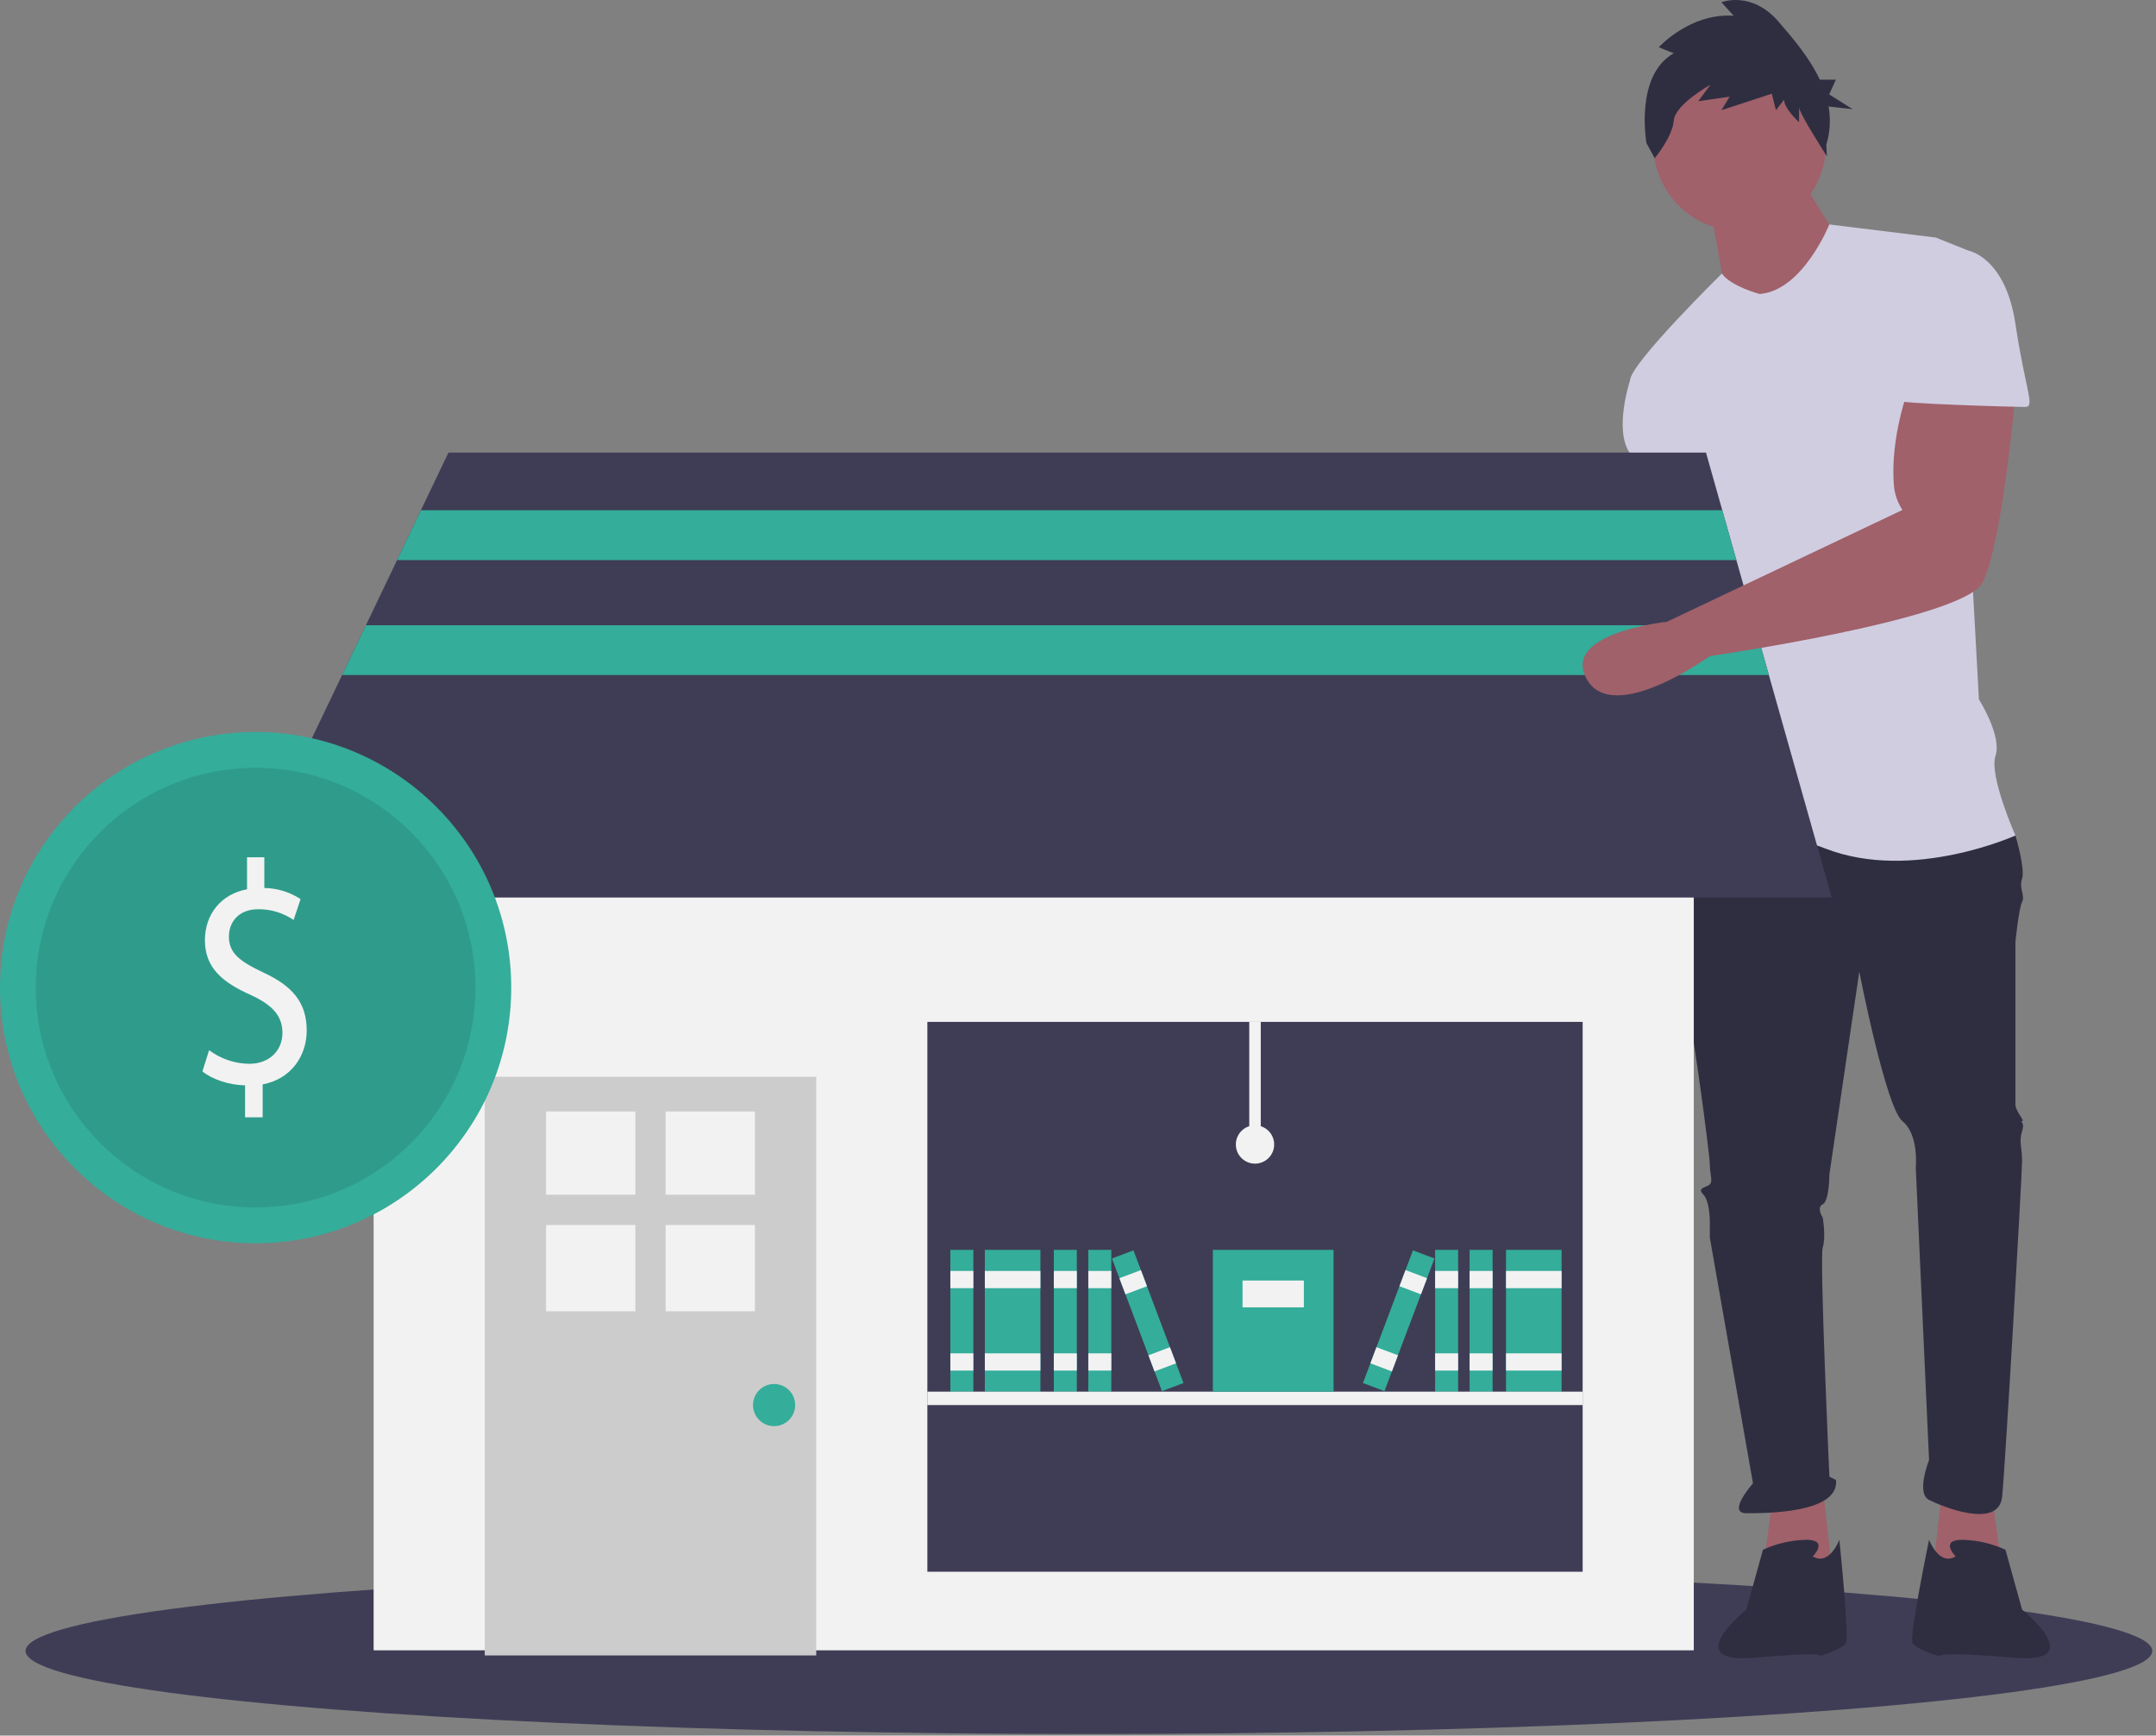 <svg xmlns="http://www.w3.org/2000/svg" width="518" height="417" viewBox="0 0 518 417">
    <rect x="0" y="0" width="518" height="417" fill="#808080" stroke="none"/>
    <g fill="none" fill-rule="evenodd">
        <g fill-rule="nonzero">
            <g transform="translate(-165 -1322) translate(165 1322)">
                <ellipse cx="261.623" cy="396.658" fill="#3F3D56" rx="255.482" ry="19.959"/>
                <path fill="#A0616A" d="M478.64 359.578L481.035 377.138 464.273 378.734 466.668 357.184zM399.62 118.53s1.597 21.55 1.597 22.348c0 .798-11.174 55.872-11.174 55.872s-15.964 30.331 0 29.533c15.963-.798 11.174-28.734 11.174-28.734l16.762-46.295-7.184-32.725h-11.174zM425.961 359.578L423.566 377.138 440.328 378.734 437.934 357.184z"/>
                <path fill="#2F2E41" d="M407.603 195.154l-3.991 5.587s-2.395 23.945 0 31.927c2.394 7.982 7.183 44.698 7.183 47.093 0 2.394.798 3.99 0 4.789-.798.798-3.192.798-1.596 2.394 1.596 1.597 1.596 6.386 1.596 6.386v3.99l10.377 59.066s-6.386 7.183-1.597 7.183c4.79 0 22.35 0 21.55-7.982l-1.595-.798s-2.395-52.68-1.597-55.074c.798-2.394 0-7.184 0-7.184s-1.596-2.394 0-3.192c1.597-.798 1.597-7.184 1.597-7.184l7.183-48.689s6.386 32.726 10.376 35.918c3.991 3.193 3.193 11.175 3.193 11.175l3.193 70.24s-3.193 7.981 0 9.577c3.193 1.597 16.762 7.184 17.56-.798.798-7.982 4.789-77.423 4.789-80.616 0-3.192-.798-4.789 0-7.183.798-2.395-.798-2.395 0-2.395s-1.597-2.394-1.597-3.99v-39.111s.799-7.982 1.597-9.578c.798-1.597-.798-3.193 0-5.587.798-2.395-1.597-10.377-1.597-10.377l-35.917-9.578-40.707 3.991zM435.539 373.945s3.99-3.99-1.597-3.99c-3.587.073-7.12.888-10.376 2.394l-3.99 14.367s-16.363 13.17 1.995 11.574c18.358-1.597 15.564-.4 15.564-.4s5.587-1.596 6.385-3.192c.799-1.596-1.596-24.743-1.596-24.743s-2.394 6.385-6.385 3.99zM469.86 373.945s-3.99-3.99 1.597-3.99c3.587.073 7.12.888 10.376 2.394l3.99 14.367s16.363 13.17-1.995 11.574c-18.358-1.597-17.959-.4-17.959-.4s-5.587-1.596-6.385-3.192 3.99-24.743 3.99-24.743 2.395 6.385 6.386 3.99z"/>
                <circle cx="417.979" cy="34.721" r="20.753" fill="#A0616A"/>
                <path fill="#A0616A" d="M410.795 49.886s3.193 15.963 3.193 18.358c0 2.395 13.569 9.578 13.569 9.578l15.165-19.156s-9.578-13.57-9.578-16.762l-22.349 7.982z"/>
                <path fill="#D0CDE1" d="M422.768 70.639s-6.957-1.852-9.066-4.917c0 0-22.063 21.678-22.063 25.67l17.56 31.128s0 11.174 1.596 11.973c1.597.798 0 0 0 3.192 0 3.193-4.789 23.946-3.192 27.138 1.596 3.193 3.192.798 1.596 5.588-1.596 4.789-5.587 30.33-5.587 30.33s14.367-4.789 35.12 3.193c20.752 7.982 45.495-3.193 45.495-3.193s-6.385-14.367-4.789-19.156c1.597-4.789-3.99-13.569-3.99-13.569l-3.991-73.432s5.587-32.725 1.596-34.322l-7.982-3.192-25.56-3.142s-6.367 15.912-16.743 16.71z"/>
                <path fill="#D0CDE1" d="M399.62 85.804l-7.981 5.587s-3.99 11.973 0 17.56c3.99 5.587 5.587 13.569 5.587 13.569l15.964-1.596-13.57-35.12z"/>
                <path fill="#2F2E41" d="M402.134 12.789l-3.6-1.441s7.527-8.287 18-7.566L413.588.539s7.2-2.882 13.745 4.684c3.44 3.977 7.421 8.652 9.903 13.918h3.855l-1.609 3.543 5.632 3.543-5.78-.636c.547 3.058.36 6.203-.547 9.175l.155 2.8s-6.7-10.366-6.7-11.807v3.603s-3.6-3.243-3.6-5.404l-1.964 2.522-.981-3.964-12.109 3.964 1.964-3.243-7.527 1.08 2.945-3.962s-8.508 4.683-8.836 8.647c-.327 3.963-4.581 9.007-4.581 9.007l-1.964-3.603s-2.945-16.213 6.545-21.617z"/>
                <path fill="#F2F2F2" d="M89.768 173.698H406.948V396.506H89.768z"/>
                <path fill="#CCC" d="M116.468 258.71H196.108V397.735H116.468z"/>
                <path fill="#F2F2F2" d="M131.199 267.05H152.652V287.048H131.199zM159.924 267.05H181.377V287.048H159.924zM131.199 294.32H152.652V315.046H131.199zM159.924 294.32H181.377V315.046H159.924z"/>
                <circle cx="185.981" cy="337.582" r="5.064" fill="#34AD9A"/>
                <path fill="#3F3D56" d="M222.809 245.512H380.248V377.632H222.809zM440.093 215.645L56.623 215.645 82.191 162.189 87.913 150.22 95.398 134.568 101.12 122.599 107.754 108.734 409.88 108.734 413.798 122.599 417.181 134.568 421.605 150.22 424.989 162.189z"/>
                <path fill="#34AD9A" d="M228.333 300.294H233.857V334.36H228.333z"/>
                <path fill="#F2F2F2" d="M228.333 305.357H233.857V309.5H228.333zM228.333 325.152H233.857V329.295H228.333z"/>
                <path fill="#34AD9A" d="M236.619 300.294H249.969V334.36H236.619z"/>
                <path fill="#F2F2F2" d="M236.619 305.357H249.969V309.5H236.619zM236.619 325.152H249.969V329.295H236.619z"/>
                <path fill="#34AD9A" d="M253.192 300.294H258.716V334.36H253.192z"/>
                <path fill="#F2F2F2" d="M253.192 305.357H258.716V309.5H253.192zM253.192 325.152H258.716V329.295H253.192z"/>
                <path fill="#34AD9A" d="M261.478 300.294H267.002V334.36H261.478z"/>
                <path fill="#F2F2F2" d="M261.478 305.357H267.002V309.5H261.478zM261.478 325.152H267.002V329.295H261.478z"/>
                <path fill="#34AD9A" d="M272.987 300.294H278.511V334.36H272.987z" transform="rotate(-20.654 275.749 317.327)"/>
                <path fill="#F2F2F2" d="M269.495 305.994H275.019V310.137H269.495z" transform="rotate(-20.654 272.258 308.065)"/>
                <path fill="#F2F2F2" d="M276.478 324.516H282.002V328.659H276.478z" transform="rotate(-20.654 279.24 326.588)"/>
                <path fill="#34AD9A" d="M361.834 300.294H375.184V334.36H361.834z"/>
                <path fill="#F2F2F2" d="M361.834 305.357H375.184V309.5H361.834zM361.834 325.152H375.184V329.295H361.834z"/>
                <path fill="#34AD9A" d="M353.087 300.294H358.611V334.36H353.087z"/>
                <path fill="#F2F2F2" d="M353.087 305.357H358.611V309.5H353.087zM353.087 325.152H358.611V329.295H353.087z"/>
                <path fill="#34AD9A" d="M344.801 300.294H350.325V334.36H344.801z"/>
                <path fill="#F2F2F2" d="M344.801 305.357H350.325V309.5H344.801zM344.801 325.152H350.325V329.295H344.801z"/>
                <path fill="#34AD9A" d="M319.021 314.564H353.087V320.088H319.021z" transform="rotate(-69.346 336.054 317.327)"/>
                <path fill="#F2F2F2" d="M337.474 305.303H341.617V310.827H337.474z" transform="rotate(-69.346 339.545 308.065)"/>
                <path fill="#F2F2F2" d="M330.492 323.826H334.635V329.35H330.492z" transform="rotate(-69.346 332.563 326.588)"/>
                <path fill="#F2F2F2" d="M222.809 334.359H380.248V337.581H222.809z"/>
                <path fill="#34AD9A" d="M291.4 300.294H320.402V334.36H291.4z"/>
                <path fill="#F2F2F2" d="M298.536 307.659H313.267V314.104H298.536zM300.147 245.512H302.909V274.974H300.147z"/>
                <circle cx="301.528" cy="274.975" r="4.603" fill="#F2F2F2"/>
                <path fill="#34AD9A" d="M417.181 134.568L95.398 134.568 101.12 122.599 413.798 122.599zM424.989 162.189L82.191 162.189 87.913 150.22 421.605 150.22z"/>
                <path fill="#A0616A" d="M458.686 92.987s-4.622 11.886-3.657 23.645c.177 2.106.886 4.132 2.06 5.888l-56.626 26.883s-25.586 2.65-19.2 13.824c6.385 11.174 29.532-5.587 29.532-5.587s60.662-8.78 65.45-17.56c4.79-8.78 7.982-45.496 7.982-45.496l-25.541-1.597z"/>
                <path fill="#D0CDE1" d="M461.08 60.262h11.973s8.78 1.597 11.174 17.56c2.395 15.964 4.79 19.955 2.395 19.955s-31.129-.799-31.129-1.597c0-.798 5.587-35.918 5.587-35.918z"/>
                <circle cx="61.414" cy="237.289" r="61.414" fill="#34AD9A"/>
                <circle cx="61.414" cy="237.289" r="52.816" fill="#000" opacity=".1"/>
                <path fill="#F2F2F2" d="M58.883 268.455v-7.687c-3.886-.076-7.906-1.447-10.25-3.35l1.607-5.099c2.787 2.089 6.166 3.235 9.648 3.273 4.757 0 7.973-3.12 7.973-7.459 0-4.186-2.613-6.774-7.571-9.057-6.834-3.045-11.055-6.546-11.055-13.167 0-6.318 3.953-11.113 10.117-12.254v-7.687h4.154v7.382c3.097.043 6.119.967 8.71 2.664l-1.675 5.024c-2.486-1.702-5.43-2.604-8.442-2.588-5.159 0-7.102 3.5-7.102 6.545 0 3.958 2.48 5.937 8.308 8.677 6.9 3.197 10.385 7.154 10.385 13.928 0 6.013-3.685 11.645-10.586 12.939v7.916h-4.221z"/>
            </g>
        </g>
    </g>
</svg>

